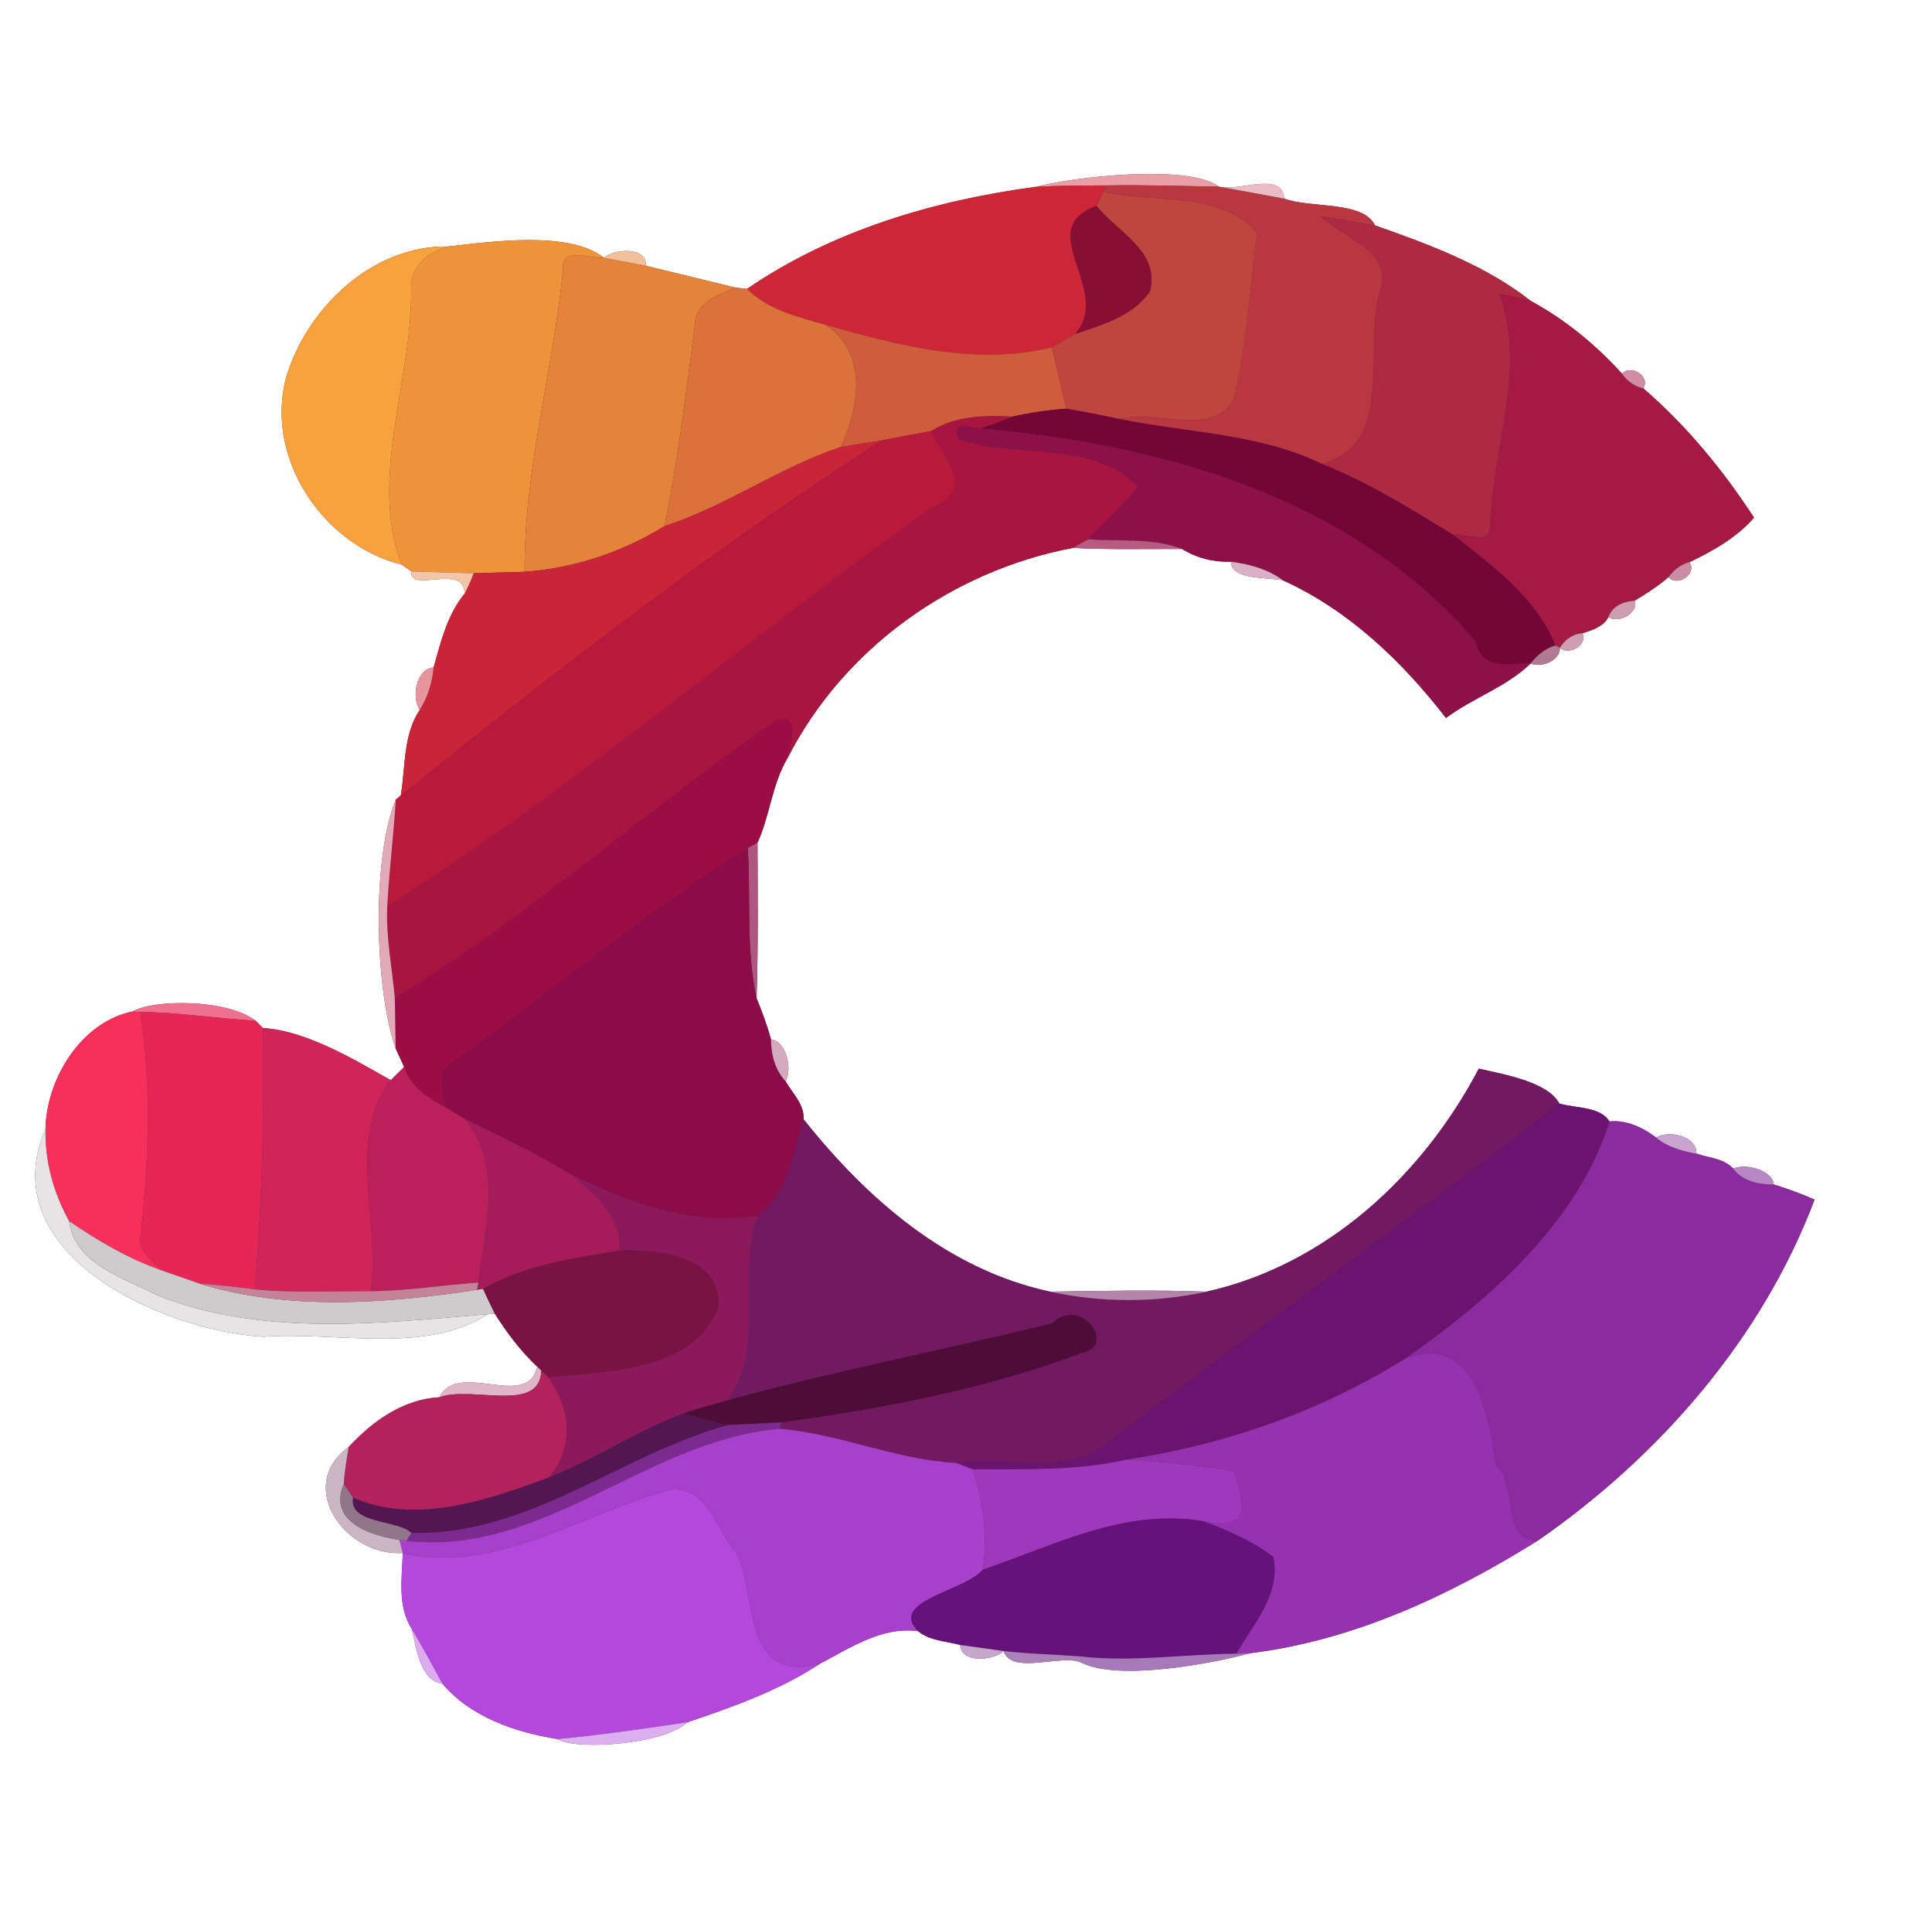 <?xml version="1.0" encoding="UTF-8" ?>
<!DOCTYPE svg PUBLIC "-//W3C//DTD SVG 1.1//EN" "http://www.w3.org/Graphics/SVG/1.1/DTD/svg11.dtd">
<svg width="250pt" height="248pt" viewBox="0 0 250 248" version="1.1" xmlns="http://www.w3.org/2000/svg">
<rect x="0" y="0" width="250" height="248" fill="#333333" stroke="none"/>
<g id="#fffefeff">
<path fill="#fffefe" opacity="1.00" d=" M 0.00 0.00 L 250.00 0.00 L 250.00 248.00 L 0.00 248.00 L 0.00 0.00 M 134.13 24.16 C 120.94 25.91 107.74 29.80 96.67 37.37 C 96.30 37.33 95.56 37.25 95.19 37.21 C 91.31 36.28 87.44 35.32 83.57 34.38 C 83.78 31.88 79.51 32.16 78.14 33.35 C 73.75 29.83 63.64 31.24 57.98 31.89 C 48.19 31.69 39.58 39.93 36.98 48.99 C 34.32 59.45 41.89 70.53 51.96 73.04 C 52.28 73.26 52.92 73.70 53.24 73.92 C 52.86 76.84 60.25 72.75 60.10 76.84 C 57.86 79.55 57.05 83.04 56.11 86.34 C 53.88 86.52 53.20 90.13 54.31 91.84 C 52.15 95.08 52.48 99.25 51.86 102.91 L 51.22 103.45 C 48.07 111.06 48.50 128.02 51.20 135.64 C 51.48 136.24 52.03 137.44 52.30 138.03 C 51.87 138.46 51.00 139.32 50.57 139.74 C 46.80 137.67 39.92 133.32 34.03 133.00 C 33.79 132.76 33.31 132.28 33.08 132.05 C 29.28 129.17 19.77 129.30 17.16 130.86 C 10.54 132.18 6.01 139.55 5.89 146.03 C -1.01 161.93 20.39 172.02 34.01 172.94 C 43.37 172.21 54.94 175.30 63.14 170.01 L 64.02 169.93 C 65.58 172.41 67.37 174.78 69.51 176.80 C 68.29 182.52 59.29 175.88 56.84 180.77 C 52.17 181.01 48.19 183.87 45.12 187.20 C 38.25 192.13 44.50 201.33 52.12 200.92 C 52.01 204.19 51.42 207.83 53.28 210.72 C 53.85 213.07 54.36 217.47 57.24 217.81 C 60.96 222.18 66.66 224.09 72.14 224.98 C 74.58 226.51 86.06 225.63 88.93 222.81 C 94.83 220.84 101.02 218.59 106.14 215.21 C 110.09 213.15 114.06 210.41 118.81 211.02 C 120.28 212.28 122.44 212.30 124.25 212.81 C 124.35 215.20 128.51 214.87 129.87 213.59 C 130.90 216.79 137.50 213.88 139.96 215.10 C 144.94 217.58 157.52 215.04 161.84 213.86 C 175.26 212.20 187.67 206.36 199.02 199.29 C 214.71 188.41 228.02 173.17 234.80 155.19 C 233.08 154.43 231.32 153.78 229.53 153.24 C 229.33 151.36 225.91 150.47 224.27 151.18 C 223.06 149.85 221.10 149.80 219.51 149.24 C 219.62 146.98 215.98 146.16 214.29 147.16 C 212.59 145.86 210.45 144.86 208.26 145.08 C 207.07 143.12 203.86 143.39 201.77 142.76 C 200.34 140.00 194.74 139.02 191.36 138.25 C 184.08 152.10 171.65 163.63 156.14 167.10 C 149.38 166.85 142.61 167.00 135.86 167.10 C 122.64 164.25 112.19 155.12 103.97 144.79 C 104.12 142.91 102.53 141.42 101.65 139.89 C 102.58 138.25 101.72 134.67 99.77 134.47 C 99.27 132.65 98.61 130.88 97.90 129.14 C 98.12 122.43 98.05 115.71 98.02 109.01 C 99.56 105.77 99.90 101.39 101.94 98.01 C 109.21 83.82 123.26 73.84 138.83 70.88 C 143.53 71.13 148.24 71.00 152.96 71.02 C 154.84 72.18 156.94 72.73 159.28 72.67 C 159.30 75.05 163.96 74.66 166.00 75.07 C 174.56 78.96 181.40 85.52 187.11 92.88 C 190.58 90.29 195.05 88.81 198.07 85.82 C 199.39 86.46 201.95 85.44 201.84 83.80 C 202.99 84.86 205.51 83.45 204.76 81.93 C 205.99 81.54 207.51 81.06 208.13 79.82 C 209.37 80.74 212.12 79.29 211.52 77.71 C 213.04 76.79 214.56 75.83 215.90 74.66 C 217.05 75.98 219.65 74.24 218.61 72.73 C 221.65 71.29 224.78 69.50 226.97 66.97 C 222.94 60.79 218.22 55.05 212.63 50.23 C 213.64 48.72 211.02 47.05 209.89 48.35 C 206.50 44.61 202.54 41.35 198.11 38.95 C 192.33 34.38 184.93 31.61 177.94 29.17 C 176.32 25.93 169.77 26.99 166.17 25.70 C 165.96 22.05 160.27 24.84 157.74 24.15 C 153.75 21.14 138.55 22.94 134.13 24.16 Z" />
</g>
<g id="#e89fa8ff">
<path fill="#e89fa8" opacity="1.00" d=" M 134.13 24.16 C 138.55 22.94 153.75 21.14 157.74 24.15 C 152.87 24.06 148.00 23.91 143.13 23.99 C 140.12 24.00 137.13 24.01 134.13 24.16 Z" />
</g>
<g id="#ce2637ff">
<path fill="#ce2637" opacity="1.00" d=" M 96.67 37.37 C 107.74 29.80 120.94 25.91 134.13 24.16 C 137.13 24.01 140.12 24.00 143.13 23.99 L 142.78 24.77 C 142.56 25.23 142.12 26.17 141.90 26.63 C 133.49 29.65 144.12 37.58 139.12 43.21 C 138.11 43.80 137.09 44.38 136.07 44.95 C 126.18 47.31 116.36 44.71 106.86 42.04 C 103.26 41.00 99.42 40.12 96.67 37.37 Z" />
</g>
<g id="#b83741ff">
<path fill="#b83741" opacity="1.00" d=" M 143.13 23.99 C 148.00 23.91 152.87 24.06 157.74 24.15 C 160.54 24.64 163.37 25.17 166.17 25.70 C 169.77 26.99 176.32 25.93 177.94 29.17 C 175.59 28.79 173.26 28.32 170.90 27.99 C 173.90 30.76 180.17 32.48 178.65 37.44 C 176.27 44.85 180.81 57.44 171.06 60.02 C 162.88 56.06 153.58 56.00 144.85 54.21 C 149.40 52.89 156.72 56.69 159.65 51.67 C 161.30 44.60 161.77 37.28 162.67 30.10 C 157.66 24.57 149.35 26.39 142.78 24.77 L 143.13 23.99 Z" />
</g>
<g id="#ebbcc5ff">
<path fill="#ebbcc5" opacity="1.00" d=" M 157.74 24.15 C 160.27 24.84 165.96 22.05 166.17 25.70 C 163.37 25.17 160.54 24.64 157.74 24.15 Z" />
</g>
<g id="#c0453eff">
<path fill="#c0453e" opacity="1.00" d=" M 141.90 26.63 C 142.12 26.17 142.56 25.23 142.78 24.77 C 149.35 26.39 157.66 24.57 162.67 30.10 C 161.77 37.28 161.30 44.60 159.65 51.67 C 156.72 56.69 149.40 52.89 144.85 54.21 C 142.56 53.71 140.27 53.27 137.97 52.87 C 137.30 50.24 136.79 47.57 136.07 44.95 C 137.09 44.38 138.11 43.80 139.12 43.21 C 142.65 42.00 146.56 40.93 148.81 37.69 C 150.10 32.43 144.56 30.05 141.90 26.63 Z" />
</g>
<g id="#890e33ff">
<path fill="#890e33" opacity="1.00" d=" M 139.12 43.21 C 144.12 37.58 133.49 29.65 141.90 26.63 C 144.56 30.05 150.10 32.43 148.81 37.69 C 146.56 40.93 142.65 42.00 139.12 43.21 Z" />
</g>
<g id="#ae2942ff">
<path fill="#ae2942" opacity="1.00" d=" M 170.90 27.99 C 173.26 28.32 175.59 28.79 177.94 29.17 C 184.93 31.61 192.33 34.38 198.11 38.95 C 196.76 38.61 195.41 38.28 194.05 38.03 C 197.55 47.67 193.15 58.04 192.83 67.94 C 192.98 70.75 189.55 68.93 187.92 69.12 C 182.46 65.78 177.03 62.39 171.06 60.02 C 180.81 57.44 176.27 44.85 178.65 37.44 C 180.17 32.48 173.90 30.76 170.90 27.99 Z" />
</g>
<g id="#ef933aff">
<path fill="#ef933a" opacity="1.00" d=" M 57.98 31.89 C 63.64 31.24 73.75 29.83 78.14 33.35 C 76.27 33.49 72.56 31.77 72.86 34.94 C 71.54 47.96 67.80 60.86 67.88 73.97 C 66.24 74.02 62.94 74.11 61.29 74.16 C 58.61 74.09 55.92 74.01 53.24 73.92 C 52.92 73.70 52.28 73.26 51.96 73.04 C 47.67 61.65 53.45 49.01 53.20 37.12 C 53.28 34.20 55.41 32.66 57.98 31.89 Z" />
</g>
<g id="#f7a23eff">
<path fill="#f7a23e" opacity="1.00" d=" M 36.98 48.99 C 39.58 39.93 48.19 31.69 57.98 31.89 C 55.41 32.66 53.28 34.20 53.20 37.12 C 53.45 49.01 47.67 61.65 51.96 73.04 C 41.89 70.53 34.32 59.45 36.98 48.99 Z" />
</g>
<g id="#e5833bff">
<path fill="#e5833b" opacity="1.00" d=" M 72.86 34.94 C 72.56 31.77 76.27 33.49 78.14 33.35 C 79.50 33.61 82.21 34.12 83.57 34.38 C 87.44 35.32 91.31 36.28 95.19 37.21 C 93.00 38.12 89.97 39.09 89.93 41.96 C 88.79 50.69 87.75 59.44 85.98 68.07 C 80.52 71.43 74.29 73.52 67.88 73.97 C 67.80 60.86 71.54 47.96 72.86 34.94 Z" />
</g>
<g id="#f1bf99ff">
<path fill="#f1bf99" opacity="1.00" d=" M 78.14 33.35 C 79.51 32.16 83.78 31.88 83.57 34.38 C 82.21 34.12 79.50 33.61 78.14 33.35 Z" />
</g>
<g id="#db723cff">
<path fill="#db723c" opacity="1.00" d=" M 95.19 37.21 C 95.56 37.25 96.30 37.33 96.67 37.37 C 99.42 40.12 103.26 41.00 106.86 42.04 C 112.31 45.75 111.24 52.57 108.78 57.83 C 100.85 60.48 93.94 65.48 85.98 68.07 C 87.75 59.44 88.79 50.69 89.93 41.96 C 89.97 39.09 93.00 38.12 95.19 37.21 Z" />
</g>
<g id="#a41a45ff">
<path fill="#a41a45" opacity="1.00" d=" M 194.05 38.03 C 195.41 38.28 196.76 38.61 198.11 38.95 C 202.54 41.35 206.50 44.61 209.89 48.35 C 210.56 49.28 211.48 49.99 212.63 50.23 C 218.22 55.05 222.94 60.79 226.97 66.97 C 224.78 69.50 221.65 71.29 218.61 72.73 C 217.47 72.99 216.60 73.76 215.90 74.66 C 214.56 75.83 213.04 76.79 211.52 77.71 C 210.09 77.81 208.66 78.37 208.13 79.82 C 207.51 81.06 205.99 81.54 204.76 81.93 C 203.50 82.00 202.50 82.77 201.84 83.80 L 201.27 83.50 C 198.70 77.21 193.10 73.16 187.92 69.12 C 189.55 68.93 192.98 70.75 192.83 67.94 C 193.15 58.04 197.55 47.67 194.05 38.03 Z" />
</g>
<g id="#cf5d3dff">
<path fill="#cf5d3d" opacity="1.00" d=" M 106.86 42.04 C 116.36 44.71 126.18 47.31 136.07 44.95 C 136.79 47.57 137.30 50.24 137.97 52.87 C 135.61 53.04 133.28 53.39 130.98 53.90 C 127.34 53.73 123.64 53.78 120.50 55.77 C 118.36 56.14 116.23 56.55 114.11 56.98 C 112.33 57.25 110.55 57.53 108.78 57.83 C 111.24 52.57 112.31 45.75 106.86 42.04 Z" />
</g>
<g id="#d28da4ff">
<path fill="#d28da4" opacity="1.00" d=" M 209.89 48.35 C 211.02 47.05 213.64 48.72 212.63 50.23 C 211.48 49.99 210.56 49.28 209.89 48.35 Z" />
</g>
<g id="#730637ff">
<path fill="#730637" opacity="1.00" d=" M 130.98 53.90 C 133.28 53.39 135.61 53.04 137.97 52.87 C 140.27 53.27 142.56 53.71 144.85 54.21 C 153.58 56.00 162.88 56.06 171.06 60.02 C 177.03 62.39 182.46 65.78 187.92 69.12 C 193.10 73.16 198.70 77.21 201.27 83.50 C 199.95 83.89 198.90 84.76 198.07 85.82 C 195.44 85.78 191.84 86.90 190.96 83.01 C 175.10 64.36 150.31 57.44 126.81 55.42 C 128.23 55.00 129.62 54.49 130.98 53.90 Z" />
</g>
<g id="#a91541ff">
<path fill="#a91541" opacity="1.00" d=" M 120.50 55.77 C 123.64 53.78 127.34 53.73 130.98 53.90 C 129.62 54.49 128.23 55.00 126.81 55.42 C 125.31 55.24 123.01 54.46 124.17 56.85 C 131.56 59.38 141.43 56.82 147.26 62.97 C 145.24 65.36 143.04 67.57 140.84 69.77 C 140.33 70.05 139.33 70.60 138.83 70.88 C 123.26 73.84 109.21 83.82 101.94 98.01 C 102.38 96.37 103.48 92.00 100.32 93.31 C 83.56 104.76 68.50 118.64 51.09 129.14 C 50.75 125.18 49.92 121.23 50.11 117.25 C 74.70 101.70 96.91 82.47 120.67 65.62 C 126.43 63.26 122.03 59.20 120.50 55.77 Z" />
</g>
<g id="#8d1048ff">
<path fill="#8d1048" opacity="1.00" d=" M 124.17 56.85 C 123.01 54.46 125.31 55.24 126.81 55.42 C 150.31 57.44 175.10 64.36 190.96 83.01 C 191.84 86.90 195.44 85.78 198.07 85.82 C 195.05 88.81 190.58 90.29 187.11 92.88 C 181.40 85.52 174.56 78.96 166.00 75.07 C 164.05 73.61 161.66 72.98 159.28 72.67 C 156.94 72.73 154.84 72.18 152.96 71.02 C 149.17 69.55 144.86 70.07 140.84 69.77 C 143.04 67.57 145.24 65.36 147.26 62.97 C 141.43 56.82 131.56 59.38 124.17 56.85 Z" />
</g>
<g id="#b91a3bff">
<path fill="#b91a3b" opacity="1.00" d=" M 114.11 56.98 C 116.23 56.55 118.36 56.14 120.50 55.77 C 122.03 59.20 126.43 63.26 120.67 65.62 C 96.91 82.47 74.70 101.70 50.11 117.25 C 50.36 112.64 50.94 108.05 51.22 103.45 L 51.86 102.91 C 71.94 86.78 92.42 70.84 114.11 56.98 Z" />
</g>
<g id="#c92438ff">
<path fill="#c92438" opacity="1.00" d=" M 108.78 57.83 C 110.55 57.53 112.33 57.25 114.11 56.98 C 92.42 70.84 71.94 86.78 51.86 102.91 C 52.48 99.25 52.15 95.08 54.31 91.84 C 55.36 90.19 55.93 88.28 56.11 86.34 C 57.05 83.04 57.86 79.55 60.10 76.84 C 60.55 75.97 60.95 75.08 61.29 74.16 C 62.94 74.11 66.24 74.02 67.88 73.97 C 74.29 73.52 80.52 71.43 85.98 68.07 C 93.94 65.48 100.85 60.48 108.78 57.83 Z" />
</g>
<g id="#b85b83ff">
<path fill="#b85b83" opacity="1.00" d=" M 138.83 70.88 C 139.33 70.60 140.33 70.05 140.84 69.77 C 144.86 70.07 149.17 69.55 152.96 71.02 C 148.24 71.00 143.53 71.13 138.83 70.88 Z" />
</g>
<g id="#dab0c4ff">
<path fill="#dab0c4" opacity="1.00" d=" M 159.28 72.67 C 161.66 72.98 164.05 73.61 166.00 75.07 C 163.96 74.66 159.30 75.05 159.28 72.67 Z" />
</g>
<g id="#ca8da3ff">
<path fill="#ca8da3" opacity="1.00" d=" M 215.90 74.66 C 216.60 73.76 217.47 72.99 218.61 72.73 C 219.65 74.24 217.05 75.98 215.90 74.66 Z" />
</g>
<g id="#f5c5aaff">
<path fill="#f5c5aa" opacity="1.00" d=" M 53.24 73.92 C 55.92 74.01 58.61 74.09 61.29 74.16 C 60.95 75.08 60.55 75.97 60.10 76.84 C 60.25 72.75 52.86 76.84 53.24 73.92 Z" />
</g>
<g id="#ce9cafff">
<path fill="#ce9caf" opacity="1.00" d=" M 208.13 79.82 C 208.66 78.37 210.09 77.81 211.52 77.71 C 212.12 79.29 209.37 80.74 208.13 79.82 Z" />
</g>
<g id="#cd9fb1ff">
<path fill="#cd9fb1" opacity="1.00" d=" M 201.84 83.80 C 202.50 82.77 203.50 82.00 204.76 81.93 C 205.51 83.45 202.99 84.86 201.84 83.80 Z" />
</g>
<g id="#b27993ff">
<path fill="#b27993" opacity="1.00" d=" M 198.07 85.82 C 198.90 84.76 199.95 83.89 201.27 83.50 L 201.84 83.80 C 201.95 85.44 199.39 86.46 198.07 85.82 Z" />
</g>
<g id="#e7959dff">
<path fill="#e7959d" opacity="1.00" d=" M 54.31 91.84 C 53.20 90.13 53.88 86.52 56.11 86.34 C 55.93 88.28 55.36 90.19 54.31 91.84 Z" />
</g>
<g id="#9b0d44ff">
<path fill="#9b0d44" opacity="1.00" d=" M 100.32 93.31 C 103.48 92.00 102.38 96.37 101.94 98.01 C 99.90 101.39 99.56 105.77 98.02 109.01 C 97.70 109.18 97.07 109.54 96.76 109.72 C 83.45 118.06 71.29 128.28 58.56 137.52 C 56.20 138.64 57.59 141.36 57.71 143.29 C 55.45 142.06 53.13 140.62 52.30 138.03 C 52.03 137.44 51.48 136.24 51.20 135.64 C 51.18 134.02 51.12 130.76 51.09 129.14 C 68.50 118.64 83.56 104.76 100.32 93.31 Z" />
</g>
<g id="#e2aab9ff">
<path fill="#e2aab9" opacity="1.00" d=" M 51.20 135.64 C 48.50 128.02 48.07 111.06 51.22 103.45 C 50.94 108.05 50.36 112.64 50.11 117.25 C 49.92 121.23 50.75 125.18 51.09 129.14 C 51.12 130.76 51.18 134.02 51.20 135.64 Z" />
</g>
<g id="#b05681ff">
<path fill="#b05681" opacity="1.00" d=" M 96.76 109.72 C 97.07 109.54 97.70 109.18 98.02 109.01 C 98.05 115.71 98.12 122.43 97.90 129.14 C 96.50 122.76 97.17 116.19 96.76 109.72 Z" />
</g>
<g id="#8b0c48ff">
<path fill="#8b0c48" opacity="1.00" d=" M 58.56 137.52 C 71.29 128.28 83.45 118.06 96.76 109.72 C 97.17 116.19 96.50 122.76 97.90 129.14 C 98.61 130.88 99.27 132.65 99.77 134.47 C 99.77 136.45 100.29 138.39 101.65 139.89 C 102.53 141.42 104.12 142.91 103.97 144.79 C 102.61 149.16 102.07 154.32 98.10 157.25 C 89.39 158.67 81.54 155.60 73.93 151.95 C 69.48 149.30 64.83 147.01 60.16 144.77 C 59.34 144.28 58.52 143.78 57.71 143.29 C 57.59 141.36 56.20 138.64 58.56 137.52 Z" />
</g>
<g id="#f07090ff">
<path fill="#f07090" opacity="1.00" d=" M 17.16 130.86 C 19.77 129.30 29.28 129.17 33.08 132.05 C 28.09 131.77 23.14 130.98 18.15 130.91 L 17.16 130.86 Z" />
</g>
<g id="#f72f5bff">
<path fill="#f72f5b" opacity="1.00" d=" M 5.89 146.03 C 6.01 139.55 10.54 132.18 17.16 130.86 L 18.15 130.91 C 19.67 140.54 19.21 150.37 18.20 160.03 C 17.81 161.95 19.79 163.00 20.79 164.30 C 16.55 162.81 12.62 160.50 8.93 157.96 C 6.91 154.27 5.79 150.29 5.89 146.03 Z" />
</g>
<g id="#e62657ff">
<path fill="#e62657" opacity="1.00" d=" M 18.15 130.91 C 23.14 130.98 28.09 131.77 33.08 132.05 C 33.31 132.28 33.79 132.76 34.03 133.00 C 34.20 144.28 33.93 155.56 32.97 166.80 C 30.61 166.50 28.24 166.21 25.86 166.08 C 24.18 165.46 22.47 164.92 20.79 164.30 C 19.79 163.00 17.81 161.95 18.20 160.03 C 19.21 150.37 19.67 140.54 18.15 130.91 Z" />
</g>
<g id="#d12459ff">
<path fill="#d12459" opacity="1.00" d=" M 34.03 133.00 C 39.92 133.32 46.80 137.67 50.57 139.74 C 44.85 147.15 49.22 158.25 48.00 167.04 C 42.99 167.01 37.96 167.30 32.97 166.80 C 33.93 155.56 34.20 144.28 34.03 133.00 Z" />
</g>
<g id="#d5a9beff">
<path fill="#d5a9be" opacity="1.00" d=" M 99.77 134.47 C 101.72 134.67 102.58 138.25 101.65 139.89 C 100.29 138.39 99.77 136.45 99.77 134.47 Z" />
</g>
<g id="#bc205aff">
<path fill="#bc205a" opacity="1.00" d=" M 52.30 138.03 C 53.13 140.62 55.45 142.06 57.71 143.29 C 58.52 143.78 59.34 144.28 60.16 144.77 C 65.13 150.58 62.78 158.98 61.90 165.92 C 57.27 166.25 52.66 167.00 48.00 167.04 C 49.22 158.25 44.85 147.15 50.57 139.74 C 51.00 139.32 51.87 138.46 52.30 138.03 Z" />
</g>
<g id="#731961ff">
<path fill="#731961" opacity="1.00" d=" M 191.36 138.25 C 194.74 139.02 200.34 140.00 201.77 142.76 C 182.75 157.49 163.18 171.46 144.04 186.03 C 138.75 191.28 130.39 188.17 123.74 189.26 C 115.91 188.85 108.64 185.46 100.84 184.84 L 101.16 184.00 C 114.29 182.22 127.58 179.69 140.01 175.01 C 144.68 174.04 139.70 167.60 136.14 171.20 C 122.16 174.64 108.00 177.36 94.10 181.17 C 99.25 174.21 95.20 164.92 98.10 157.25 C 102.07 154.32 102.61 149.16 103.97 144.79 C 112.19 155.12 122.64 164.25 135.86 167.10 C 142.48 168.54 149.52 168.56 156.14 167.10 C 171.65 163.63 184.08 152.10 191.36 138.25 Z" />
</g>
<g id="#6b146fff">
<path fill="#6b146f" opacity="1.00" d=" M 144.04 186.03 C 163.18 171.46 182.75 157.49 201.77 142.76 C 203.86 143.39 207.07 143.12 208.26 145.08 C 204.28 158.02 192.70 168.21 181.78 175.80 C 170.79 182.62 158.61 186.88 145.82 188.82 C 139.29 190.32 132.54 190.04 125.89 190.10 C 125.35 189.89 124.28 189.47 123.74 189.26 C 130.39 188.17 138.75 191.28 144.04 186.03 Z" />
</g>
<g id="#a61c5bff">
<path fill="#a61c5b" opacity="1.00" d=" M 60.16 144.77 C 64.83 147.01 69.48 149.30 73.93 151.95 C 77.05 154.46 80.45 157.35 80.17 161.79 C 74.18 162.76 67.69 163.74 62.51 166.74 L 61.74 166.86 L 61.90 165.92 C 62.78 158.98 65.13 150.58 60.16 144.77 Z" />
</g>
<g id="#8c2a9fff">
<path fill="#8c2a9f" opacity="1.00" d=" M 208.26 145.08 C 210.45 144.86 212.59 145.86 214.29 147.16 C 215.76 148.39 217.65 148.92 219.51 149.24 C 221.10 149.80 223.06 149.85 224.27 151.18 C 225.52 152.84 227.57 153.23 229.53 153.24 C 231.32 153.78 233.08 154.43 234.80 155.19 C 228.02 173.17 214.71 188.41 199.02 199.29 C 194.03 199.28 196.61 192.34 193.58 189.52 C 192.66 183.05 190.76 172.30 181.78 175.80 C 192.70 168.21 204.28 158.02 208.26 145.08 Z" />
</g>
<g id="#e6e4e4ff">
<path fill="#e6e4e4" opacity="1.00" d=" M 34.01 172.94 C 20.39 172.02 -1.01 161.93 5.89 146.03 C 5.79 150.29 6.91 154.27 8.93 157.96 C 9.75 163.66 16.00 165.27 20.36 167.58 C 33.91 172.94 48.94 171.21 63.14 170.01 C 54.94 175.30 43.37 172.21 34.01 172.94 Z" />
</g>
<g id="#c9a4d1ff">
<path fill="#c9a4d1" opacity="1.00" d=" M 214.29 147.16 C 215.98 146.16 219.62 146.98 219.51 149.24 C 217.65 148.92 215.76 148.39 214.29 147.16 Z" />
</g>
<g id="#b987c3ff">
<path fill="#b987c3" opacity="1.00" d=" M 224.27 151.18 C 225.91 150.47 229.33 151.36 229.53 153.24 C 227.57 153.23 225.52 152.84 224.27 151.18 Z" />
</g>
<g id="#8c195bff">
<path fill="#8c195b" opacity="1.00" d=" M 73.93 151.95 C 81.54 155.60 89.39 158.67 98.10 157.25 C 95.20 164.92 99.25 174.21 94.10 181.17 C 92.26 181.70 90.41 182.18 88.61 182.80 C 82.51 185.04 77.07 188.76 71.03 191.14 C 74.41 187.10 73.79 182.19 70.93 178.16 C 78.26 177.44 90.15 177.47 92.98 168.88 C 93.28 162.48 84.94 161.52 80.17 161.79 C 80.45 157.35 77.05 154.46 73.93 151.95 Z" />
</g>
<g id="#cfcbccff">
<path fill="#cfcbcc" opacity="1.00" d=" M 8.93 157.96 C 12.62 160.50 16.55 162.81 20.79 164.30 C 22.47 164.92 24.18 165.46 25.86 166.08 C 37.28 169.58 50.00 168.65 61.74 166.86 L 62.51 166.74 C 63.00 167.81 63.50 168.87 64.02 169.93 L 63.14 170.01 C 48.94 171.21 33.91 172.94 20.36 167.58 C 16.00 165.27 9.75 163.66 8.93 157.96 Z" />
</g>
<g id="#7a1344ff">
<path fill="#7a1344" opacity="1.00" d=" M 62.51 166.74 C 67.69 163.74 74.18 162.76 80.17 161.79 C 84.94 161.52 93.28 162.48 92.98 168.88 C 90.15 177.47 78.26 177.44 70.93 178.16 C 70.71 177.95 70.26 177.52 70.04 177.31 L 69.51 176.80 C 67.37 174.78 65.58 172.41 64.02 169.93 C 63.50 168.87 63.00 167.81 62.51 166.74 Z" />
</g>
<g id="#c48398ff">
<path fill="#c48398" opacity="1.00" d=" M 25.86 166.08 C 28.24 166.21 30.61 166.50 32.97 166.80 C 37.96 167.30 42.99 167.01 48.00 167.04 C 52.66 167.00 57.27 166.25 61.90 165.92 L 61.74 166.86 C 50.00 168.65 37.28 169.58 25.86 166.08 Z" />
</g>
<g id="#b485a8ff">
<path fill="#b485a8" opacity="1.00" d=" M 135.86 167.10 C 142.61 167.00 149.38 166.85 156.14 167.10 C 149.52 168.56 142.48 168.54 135.86 167.10 Z" />
</g>
<g id="#4e0c39ff">
<path fill="#4e0c39" opacity="1.00" d=" M 94.10 181.17 C 108.00 177.36 122.16 174.64 136.14 171.20 C 139.70 167.60 144.68 174.04 140.01 175.01 C 127.58 179.69 114.29 182.22 101.16 184.00 C 99.42 184.09 95.93 184.27 94.19 184.36 C 92.29 183.98 90.43 183.43 88.61 182.80 C 90.41 182.18 92.26 181.70 94.10 181.17 Z" />
</g>
<g id="#9631afff">
<path fill="#9631af" opacity="1.00" d=" M 181.78 175.80 C 190.76 172.30 192.66 183.05 193.58 189.52 C 196.61 192.34 194.03 199.28 199.02 199.29 C 187.67 206.36 175.26 212.20 161.84 213.86 C 161.38 213.88 160.45 213.92 159.98 213.94 C 162.16 210.05 165.77 206.30 164.75 201.43 C 162.06 199.35 158.90 198.01 155.75 196.81 C 162.42 198.32 160.81 193.81 159.64 190.27 C 155.05 189.64 150.45 189.07 145.82 188.82 C 158.61 186.88 170.79 182.62 181.78 175.80 Z" />
</g>
<g id="#e1b5c8ff">
<path fill="#e1b5c8" opacity="1.00" d=" M 69.51 176.80 L 70.04 177.31 C 69.90 182.93 61.02 179.20 56.84 180.77 C 59.29 175.88 68.29 182.52 69.51 176.80 Z" />
</g>
<g id="#b3225dff">
<path fill="#b3225d" opacity="1.00" d=" M 70.04 177.31 C 70.26 177.52 70.71 177.95 70.93 178.16 C 73.79 182.19 74.41 187.10 71.03 191.14 C 63.20 194.04 53.78 197.35 45.68 193.75 C 45.38 193.31 44.79 192.42 44.49 191.98 C 44.58 190.37 44.85 188.78 45.12 187.20 C 48.19 183.87 52.17 181.01 56.84 180.77 C 61.02 179.20 69.90 182.93 70.04 177.31 Z" />
</g>
<g id="#531652ff">
<path fill="#531652" opacity="1.00" d=" M 71.03 191.14 C 77.07 188.76 82.51 185.04 88.61 182.80 C 90.43 183.43 92.29 183.98 94.19 184.36 C 80.17 188.23 68.44 198.68 53.22 198.32 C 51.61 196.62 45.05 197.19 45.68 193.75 C 53.78 197.35 63.20 194.04 71.03 191.14 Z" />
</g>
<g id="#7c2a90ff">
<path fill="#7c2a90" opacity="1.00" d=" M 94.19 184.36 C 95.93 184.27 99.42 184.09 101.16 184.00 L 100.84 184.84 C 83.68 186.32 70.24 201.39 52.61 199.33 L 53.22 198.32 C 68.44 198.68 80.17 188.23 94.19 184.36 Z" />
</g>
<g id="#a940ccff">
<path fill="#a940cc" opacity="1.00" d=" M 52.61 199.33 C 70.24 201.39 83.68 186.32 100.84 184.84 C 108.64 185.46 115.91 188.85 123.74 189.26 C 124.28 189.47 125.35 189.89 125.89 190.10 C 127.24 194.30 127.84 198.67 127.17 203.07 C 124.96 205.83 114.90 207.08 118.81 211.02 C 114.06 210.41 110.09 213.15 106.14 215.21 C 96.33 217.92 97.78 207.01 95.59 201.40 C 92.65 197.98 91.21 190.76 85.15 193.18 C 74.49 196.40 63.52 203.60 52.12 200.92 C 52.02 200.50 51.80 199.65 51.69 199.23 L 52.61 199.33 Z" />
</g>
<g id="#cab5c2ff">
<path fill="#cab5c2" opacity="1.00" d=" M 52.12 200.92 C 44.50 201.33 38.25 192.13 45.12 187.20 C 44.85 188.78 44.58 190.37 44.49 191.98 C 42.44 196.88 47.91 198.62 51.69 199.23 C 51.80 199.65 52.02 200.50 52.12 200.92 Z" />
</g>
<g id="#a038beff">
<path fill="#a038be" opacity="1.00" d=" M 125.89 190.10 C 132.54 190.04 139.29 190.32 145.82 188.82 C 150.45 189.07 155.05 189.64 159.64 190.27 C 160.81 193.81 162.42 198.32 155.75 196.81 C 145.50 195.07 136.48 199.93 127.17 203.07 C 127.84 198.67 127.24 194.30 125.89 190.10 Z" />
</g>
<g id="#92758aff">
<path fill="#92758a" opacity="1.00" d=" M 44.49 191.98 C 44.79 192.42 45.38 193.31 45.68 193.75 C 45.05 197.19 51.61 196.62 53.22 198.32 L 52.61 199.33 L 51.69 199.23 C 47.91 198.62 42.44 196.88 44.49 191.98 Z" />
</g>
<g id="#b448dcff">
<path fill="#b448dc" opacity="1.00" d=" M 52.12 200.92 C 63.52 203.60 74.49 196.40 85.15 193.18 C 91.21 190.76 92.65 197.98 95.59 201.40 C 97.78 207.01 96.33 217.92 106.14 215.21 C 101.02 218.59 94.83 220.84 88.93 222.81 C 83.35 223.63 77.76 224.46 72.14 224.98 C 66.66 224.09 60.96 222.18 57.24 217.81 C 55.96 215.42 54.65 213.06 53.28 210.72 C 51.42 207.83 52.01 204.19 52.12 200.92 Z" />
</g>
<g id="#66127bff">
<path fill="#66127b" opacity="1.00" d=" M 127.17 203.07 C 136.48 199.93 145.50 195.07 155.75 196.81 C 158.90 198.01 162.06 199.35 164.75 201.43 C 165.77 206.30 162.16 210.05 159.98 213.94 C 153.26 213.98 146.54 215.06 139.83 214.29 C 136.50 214.04 133.18 213.97 129.87 213.59 C 128.47 213.39 125.66 213.00 124.25 212.81 C 122.44 212.30 120.28 212.28 118.81 211.02 C 114.90 207.08 124.96 205.83 127.17 203.07 Z" />
</g>
<g id="#ddacf0ff">
<path fill="#ddacf0" opacity="1.00" d=" M 53.28 210.72 C 54.65 213.06 55.96 215.42 57.24 217.81 C 54.36 217.47 53.85 213.07 53.28 210.72 Z" />
</g>
<g id="#c6a7ccff">
<path fill="#c6a7cc" opacity="1.00" d=" M 124.25 212.81 C 125.66 213.00 128.47 213.39 129.87 213.59 C 128.51 214.87 124.35 215.20 124.25 212.81 Z" />
</g>
<g id="#ac81b9ff">
<path fill="#ac81b9" opacity="1.00" d=" M 129.87 213.59 C 133.18 213.97 136.50 214.04 139.83 214.29 L 139.96 215.10 C 137.50 213.88 130.90 216.79 129.87 213.59 Z" />
</g>
<g id="#a879b9ff">
<path fill="#a879b9" opacity="1.00" d=" M 139.83 214.29 C 146.54 215.06 153.26 213.98 159.98 213.94 C 160.45 213.92 161.38 213.88 161.84 213.86 C 157.52 215.04 144.94 217.58 139.96 215.10 L 139.83 214.29 Z" />
</g>
<g id="#deaff0ff">
<path fill="#deaff0" opacity="1.00" d=" M 72.14 224.98 C 77.76 224.46 83.35 223.63 88.93 222.81 C 86.06 225.63 74.58 226.51 72.14 224.98 Z" />
</g>
</svg>
